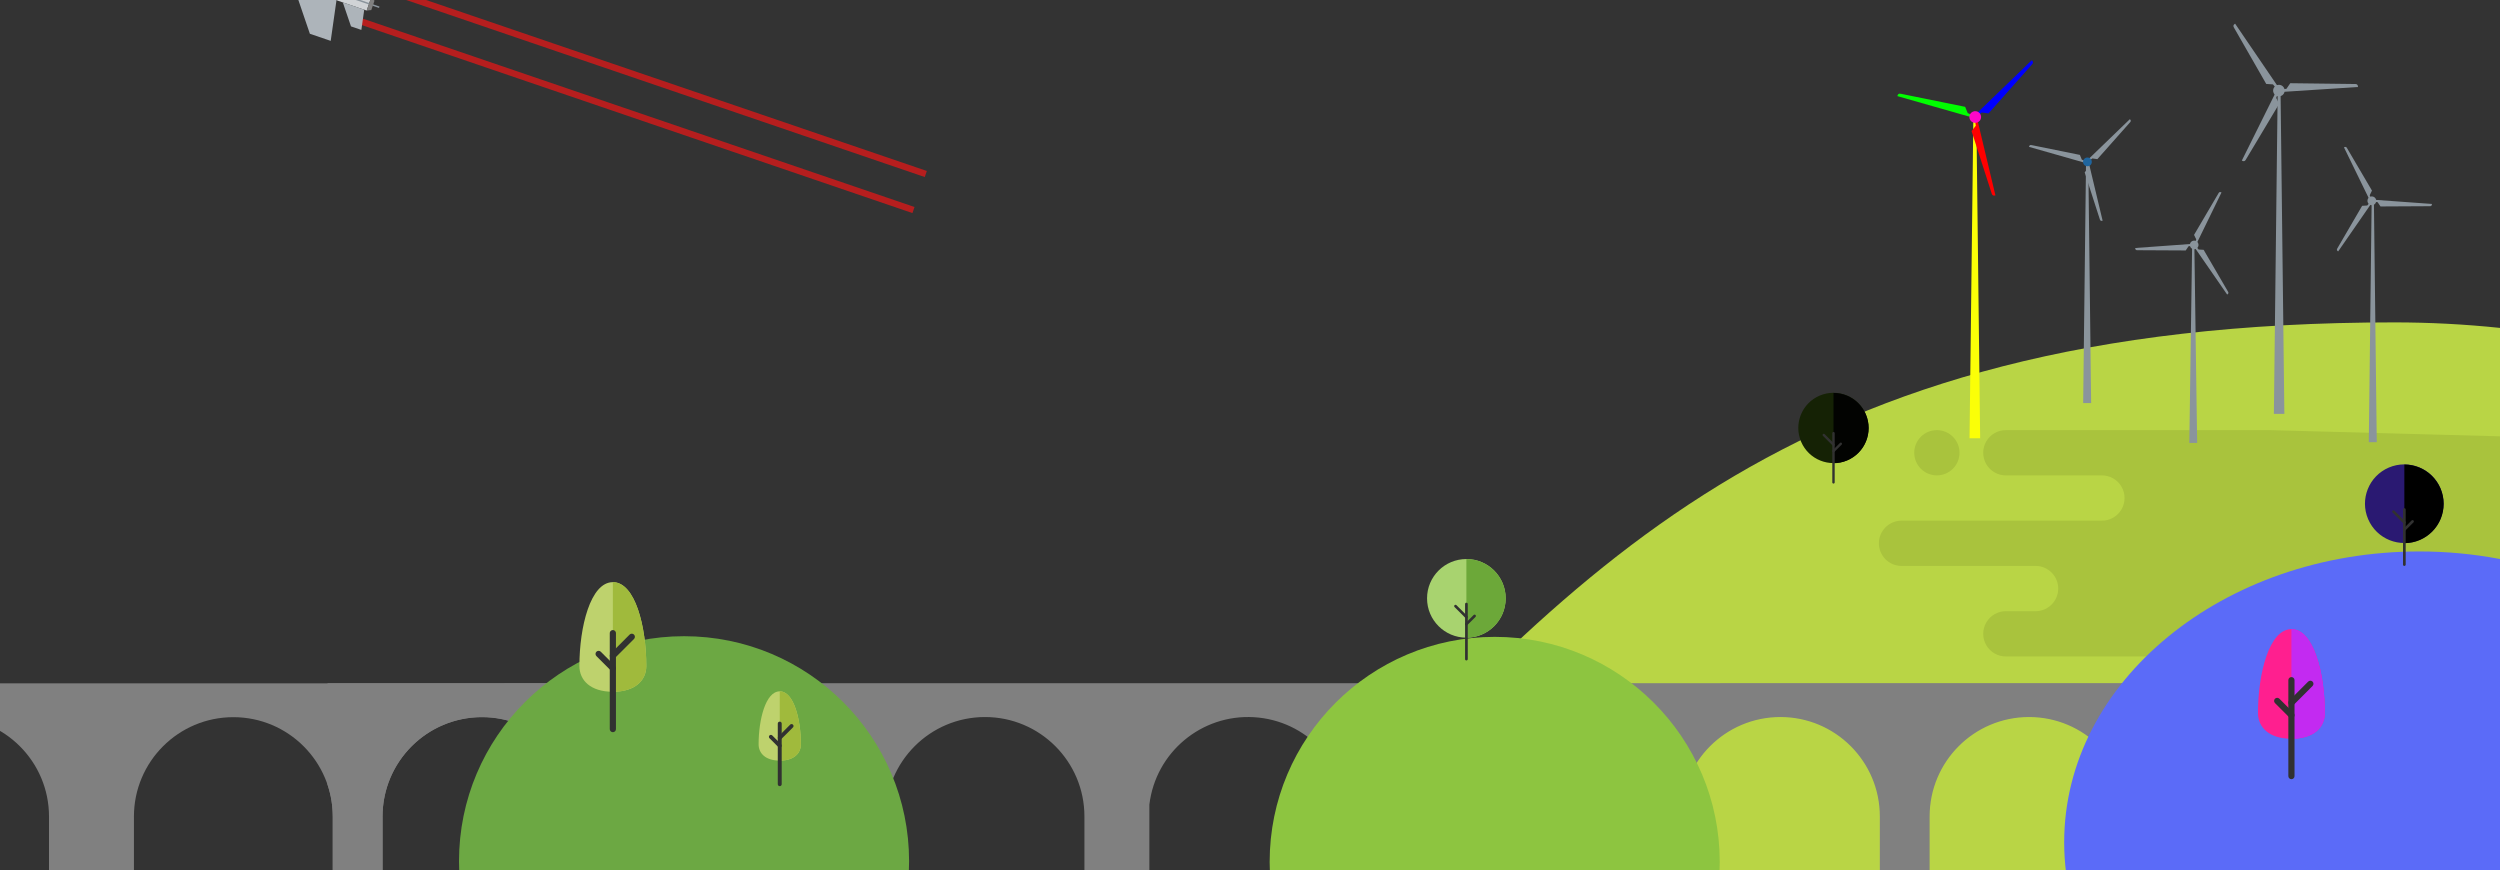 <svg id="ewghbn0ncza81" xmlns="http://www.w3.org/2000/svg" xmlns:xlink="http://www.w3.org/1999/xlink"
    viewBox="-500 0 3816 1328.48" shape-rendering="geometricPrecision" text-rendering="geometricPrecision">
    <rect x="-500" y="0" width="3816" height="1328.48" fill="#333333" stroke="none"/>
    <style>
        <![CDATA[
        #plane_to {
            animation: plane_to__to 10000ms linear infinite normal forwards
        }

        @keyframes plane_to__to {
            0% {
                offset-distance: 0%
            }

            6% {
                offset-distance: 0%
            }

            26% {
                offset-distance: 100%
            }

            30% {
                transform: translate(100px, 200px)
            }

            60% {
                transform: translate(100px, 200px)
            }

             80% {
                transform: translate(100px, 200px)
            }

            100% {
                transform: translate(0, 0px)
            }
        }

        #plane_tr {
            animation: plane_tr__tr 10000ms linear infinite normal forwards
        }

        @keyframes plane_tr__tr {
            0% {
                transform: rotate(0deg)
            }

            6% {
                transform: rotate(0deg)
            }

            26% {
                transform: rotate(-22.741deg)
            }

            50% {
                transform: rotate(-180.741deg)
            }

            80% {
                transform: rotate(-220.741deg)
            }

            100% {
                transform: rotate(-220.741deg)
            }
        }

        #train_to {
            animation: train_to__to 10000ms linear infinite normal forwards
        }

        @keyframes train_to__to {
            0% {
                transform: translate(3370.36px, 990.735px)
            }

            25% {
                transform: translate(0, 990.735px)
            }

            50% {
                transform: translate(0, 500px) rotate(20deg)
            }

            100% {
                transform: translate(3300px, 986.448px)
            }
        }

        #rotor_01_tr {
            animation: rotor_01_tr__tr 10000ms linear infinite normal forwards
        }

        @keyframes rotor_01_tr__tr {
            0% {
                transform: translate(2514.974px, 178.606px) rotate(0deg)
            }

            50% {
                transform: translate(2514.974px, 178.606px) rotate(10000deg) scale(10)
            }

            100% {
                transform: translate(2514.974px, 178.606px) rotate(0deg) scale(1)
            }
        }

        #ewghbn0ncza8119_tr {
            animation: ewghbn0ncza8119_tr__tr 10000ms linear infinite normal forwards
        }

        @keyframes ewghbn0ncza8119_tr__tr {
            0% {
                transform: translate(3120.36px, 306.52px) rotate(0deg)
            }

            100% {
                transform: translate(3120.36px, 306.52px) rotate(1080deg)
            }
        }

        #ewghbn0ncza8125_tr {
            animation: ewghbn0ncza8125_tr__tr 10000ms linear infinite normal forwards
        }

        @keyframes ewghbn0ncza8125_tr__tr {
            0% {
                transform: translate(2848.99px, 373.87px) rotate(0deg)
            }

            100% {
                transform: translate(2848.99px, 373.87px) rotate(560deg)
            }
        }

        #ewghbn0ncza8131_tr {
            animation: ewghbn0ncza8131_tr__tr 10000ms linear infinite normal forwards
        }

        @keyframes ewghbn0ncza8131_tr__tr {
            0% {
                transform: translate(2978.51px, 138.28px) rotate(0deg)
            }

            100% {
                transform: translate(2978.51px, 138.28px) rotate(2160deg)
            }
        }

        #ewghbn0ncza8137_tr {
            animation: ewghbn0ncza8137_tr__tr 10000ms linear infinite normal forwards
        }

        @keyframes ewghbn0ncza8137_tr__tr {
            0% {
                transform: translate(2685.835px, 247.105px) rotate(0deg)
            }

            100% {
                transform: translate(2685.835px, 247.105px) rotate(2160deg)
            }
        }
        ]]>
    </style>
    <g id="ewghbn0ncza82">
        <g id="ewghbn0ncza83">
            <g id="plane_to"
                style="offset-path:path('M2763.147,676.13C2022.384,174.889,-672.471,104.006,-672.471,104.006');offset-rotate:0deg">
                <g id="plane_tr" transform="rotate(0)">
                    <g id="plane" transform="translate(-2028.575,-84.922)">
                        <line id="ewghbn0ncza85" x1="1908.91" y1="28.2" x2="1886.04" y2="20.39"
                            fill="none" stroke="rgb(980,148,156)" stroke-width="1.89" stroke-linecap="round"
                            stroke-miterlimit="10" />
                        <rect id="ewghbn0ncza86" width="9.81" height="907.93" rx="0" ry="0"
                            transform="matrix(0.323 -0.946 0.946 0.323 2081.213 61.912)"
                            fill="#b61e1e" stroke="none" stroke-width="1" />
                        <rect id="ewghbn0ncza87" width="9.81" height="907.93" rx="0" ry="0"
                            transform="matrix(0.323 -0.946 0.946 0.323 2062.415 116.915)"
                            fill="#b61e1e" stroke="none" stroke-width="1" />
                        <path id="ewghbn0ncza88"
                            d="M2088.27,101.05L1937.52,49.55L1904.65,30.67C1903.247,29.855,1902.615,28.163,1903.141,26.629C1903.666,25.094,1905.202,24.144,1906.81,24.36L1944.36,29.54L2095.11,81Z"
                            fill="rgb(208,211,214)" stroke="none" stroke-width="1" />
                        <polygon id="ewghbn0ncza89"
                            points="2079.99,10.86 2048.19,0 1983.29,42.85 2049.02,65.3 2079.99,10.86"
                            fill="rgb(173,180,186)" stroke="none" stroke-width="1" />
                        <polygon id="ewghbn0ncza810"
                            points="2033.36,147.32 2001.57,136.46 1976.46,62.85 2042.18,85.31 2033.36,147.32"
                            fill="rgb(173,180,186)" stroke="none" stroke-width="1" />
                        <polygon id="ewghbn0ncza811"
                            points="2106.75,52.72 2090.94,47.31 2058.66,68.63 2091.35,79.8 2106.75,52.72"
                            fill="rgb(173,180,186)" stroke="none" stroke-width="1" />
                        <polygon id="ewghbn0ncza812"
                            points="2080.14,130.59 2064.33,125.19 2051.84,88.58 2084.53,99.75 2080.14,130.59"
                            fill="rgb(173,180,186)" stroke="none" stroke-width="1" />
                        <path id="ewghbn0ncza813"
                            d="M1963.26,54.75L1936,43.44C1934.862,43.053,1933.925,42.23,1933.396,41.151C1932.867,40.072,1932.789,38.826,1933.18,37.69L1933.91,35.55C1934.297,34.412,1935.12,33.475,1936.199,32.946C1937.278,32.417,1938.524,32.339,1939.66,32.73L1968.13,40.46C1969.268,40.847,1970.205,41.67,1970.734,42.749C1971.263,43.828,1971.341,45.074,1970.95,46.21L1968.95,51.93C1968.144,54.268,1965.609,55.525,1963.26,54.75Z"
                            fill="rgb(138,148,156)" stroke="none" stroke-width="1" />
                        <rect id="ewghbn0ncza814" width="26.42" height="6.61" rx="0" ry="0"
                            transform="matrix(0.323 -0.946 0.946 0.323 2031.128 44.825)"
                            fill="rgb(255,255,255)" stroke="none" stroke-width="1" />
                        <circle id="ewghbn0ncza815" r="8.81"
                            transform="matrix(1 0 0 1 2038.63 33.43)" fill="rgb(138,148,156)"
                            stroke="none" stroke-width="1" />
                        <line id="ewghbn0ncza816" x1="2031.24" y1="44.87" x2="2039.78" y2="19.86"
                            fill="none" stroke="rgb(138,148,156)" stroke-width="1.1" stroke-miterlimit="10" />
                        <line id="ewghbn0ncza817" x1="2034.49" y1="45.98" x2="2043.03" y2="20.97"
                            fill="none" stroke="rgb(138,148,156)" stroke-width="1.1" stroke-miterlimit="10" />
                        <line id="ewghbn0ncza818" x1="2037.75" y1="47.09" x2="2046.29" y2="22.09"
                            fill="none" stroke="rgb(138,148,156)" stroke-width="1.1" stroke-miterlimit="10" />
                        <polygon id="ewghbn0ncza819"
                            points="2032.41,31.31 2037.59,31.38 2039.26,26.49 2040.79,31.43 2045.96,31.51 2041.73,34.49 2043.26,39.44 2039.11,36.33 2034.88,39.31 2036.55,34.41 2032.41,31.31"
                            fill="rgb(255,255,255)" stroke="none" stroke-width="1" />
                        <rect id="ewghbn0ncza820" width="2.26" height="61.91" rx="0" ry="0"
                            transform="matrix(0.323 -0.946 0.946 0.323 2048.52 77.054)"
                            fill="rgb(138,148,156)" stroke="none" stroke-width="1" />
                        <polygon id="ewghbn0ncza821"
                            points="2095.32,100.27 2088.27,101.05 2095.1,81.05 2100.2,85.98 2095.32,100.27"
                            fill="rgb(128,128,128)" stroke="none" stroke-width="1" />
                    </g>
                </g>
            </g>
            <path id="ewghbn0ncza822"
                d="M3316,497.52C3262.307,491.903,3208.356,489.093,3154.37,489.1C2218.7,489.1,1901.63,872.01,1476.37,1328.1L3316,1328.1Z"
                transform="matrix(1 0 0 1 0 3)" fill="rgb(185,213,69)" stroke="none" stroke-width="1" />
            <path id="ewghbn0ncza823"
                d="M2035.51,1041.79L0,1041.79L0,1196.79C5.256,1212.409,7.927,1228.781,7.91,1245.26L7.91,1327.82L83.91,1327.82L83.91,1245.26C83.923,1173.541,134.141,1111.622,204.312,1096.803C274.483,1081.983,345.449,1118.31,374.46,1183.9L374.46,1327.82L486.46,1327.82L486.46,1181.22C516.503,1116.716,587.33,1081.748,656.807,1097.117C726.285,1112.485,775.755,1174.063,775.79,1245.22L775.79,1327.78L851.79,1327.78L851.79,1245.22C851.79,1161.416,919.726,1093.48,1003.53,1093.48C1087.334,1093.48,1155.27,1161.416,1155.27,1245.22L1155.27,1327.78L1254.39,1327.78L1254.39,1227.21C1263.91,1147.47,1333.911,1088.955,1414.076,1093.726C1494.241,1098.498,1556.806,1164.903,1556.8,1245.21L1556.8,1327.77L1632.8,1327.77L1632.8,1245.21C1632.8,1161.406,1700.736,1093.47,1784.54,1093.47C1868.344,1093.47,1936.28,1161.406,1936.28,1245.21L1936.28,1327.77L2065.9,1327.77L2065.9,1245.21C2065.9,1161.406,2133.836,1093.47,2217.64,1093.47C2301.444,1093.47,2369.38,1161.406,2369.38,1245.21L2369.38,1327.77L2445.38,1327.77L2445.38,1245.21C2445.38,1161.406,2513.316,1093.47,2597.12,1093.47C2680.924,1093.47,2748.86,1161.406,2748.86,1245.21L2748.86,1327.77L2848,1327.77L2848,1041.77Z"
                transform="matrix(1 0 0 1 0 1)" fill="rgb(128,128,128)" stroke="none" stroke-width="1" />
            <path id="ewghbn0ncza824"
                d="M-325.527,1044.893L-2361.037,1044.893L-2361.037,1199.893C-2355.781,1215.511,-2353.109,1231.883,-2353.127,1248.363L-2353.127,1330.923L-2277.127,1330.923L-2277.127,1248.363C-2277.114,1176.643,-2226.896,1114.724,-2156.725,1099.905C-2086.553,1085.086,-2015.587,1121.413,-1986.577,1187.003L-1986.577,1330.923L-1874.577,1330.923L-1874.577,1184.323C-1844.533,1119.819,-1773.707,1084.851,-1704.23,1100.219C-1634.752,1115.588,-1585.282,1177.166,-1585.247,1248.323L-1585.247,1330.883L-1509.247,1330.883L-1509.247,1248.323C-1509.247,1164.519,-1441.31,1096.583,-1357.507,1096.583C-1273.703,1096.583,-1205.767,1164.519,-1205.767,1248.323L-1205.767,1330.883L-1106.647,1330.883L-1106.647,1230.313C-1097.127,1150.572,-1027.125,1092.057,-946.961,1096.829C-866.796,1101.6,-804.23,1168.006,-804.237,1248.313L-804.237,1330.873L-728.237,1330.873L-728.237,1248.313C-728.237,1164.509,-660.3,1096.573,-576.497,1096.573C-492.693,1096.573,-424.757,1164.509,-424.757,1248.313L-424.757,1330.873L-295.137,1330.873L-295.137,1248.313C-295.137,1164.509,-227.2,1096.573,-143.397,1096.573C-59.593,1096.573,8.343,1164.509,8.343,1248.313L8.343,1330.873L84.343,1330.873L84.343,1248.313C84.343,1164.509,152.28,1096.573,236.083,1096.573C319.887,1096.573,387.823,1164.509,387.823,1248.313L387.823,1330.873L486.963,1330.873L486.963,1044.873Z"
                transform="matrix(1 0 0 1 -0.433 -1.888)" fill="rgb(128,128,128)" stroke="none"
                stroke-width="1" />
            <circle id="ewghbn0ncza825" r="34.55" transform="matrix(1 0 0 1 2456.44 691.08)"
                fill="rgb(169,195,61)" stroke="none" stroke-width="1" />
            <path id="ewghbn0ncza826"
                d="M3316,666L2965,656.56L2562.29,656.56C2549.808,656.348,2538.183,662.885,2531.879,673.661C2525.576,684.436,2525.576,697.774,2531.879,708.549C2538.183,719.325,2549.808,725.862,2562.29,725.65L2707.78,725.65C2720.262,725.438,2731.887,731.975,2738.191,742.751C2744.494,753.526,2744.494,766.864,2738.191,777.639C2731.887,788.415,2720.262,794.952,2707.78,794.74L2401.9,794.74C2383.05,795.061,2367.938,810.433,2367.938,829.285C2367.938,848.137,2383.05,863.509,2401.9,863.83L2607.69,863.83C2626.54,864.151,2641.652,879.523,2641.652,898.375C2641.652,917.227,2626.54,932.599,2607.69,932.92L2562.3,932.92C2549.818,932.708,2538.193,939.245,2531.889,950.021C2525.586,960.796,2525.586,974.134,2531.889,984.909C2538.193,995.685,2549.818,1002.222,2562.3,1002.01L3316,1002.01Z"
                fill="rgb(169,195,61)" stroke="none" stroke-width="1" />
            <g id="train_to" transform="translate(3370.36,990.735)">
                <g id="train" transform="translate(-2560.36,-981.735)">
                    <rect id="ewghbn0ncza828" width="244.29" height="9.04" rx="0" ry="0"
                        transform="matrix(1 0 0 1 2107.35 1020.84)" fill="rgb(41,49,52)"
                        stroke="none" stroke-width="1" />
                    <path id="ewghbn0ncza829"
                        d="M2426.28,1020.84L2038.1,1020.84C2032.735,1020.846,2028.369,1016.525,2028.32,1011.16L2028.32,1011.16C2028.452,966.811,2064.371,930.892,2108.72,930.76L2426.28,930.76Z"
                        fill="rgb(190,96,0)" fill-rule="evenodd" stroke="none" stroke-width="1" />
                    <path id="ewghbn0ncza830"
                        d="M2426.28,1020.84L2038.1,1020.84C2032.735,1020.846,2028.369,1016.525,2028.32,1011.16L2028.32,1011.16C2028.389,981.689,2044.542,954.606,2070.44,940.54C2072.91,940.36,2075.37,940.27,2077.93,940.27L2426.28,940.27L2426.28,1020.84Z"
                        fill="rgb(230,230,230)" fill-rule="evenodd" stroke="none" stroke-width="1" />
                    <path id="ewghbn0ncza831"
                        d="M2426.28,1020.84L2038.1,1020.84C2033.44,1020.836,2029.429,1017.548,2028.51,1012.98L2426.29,1012.98L2426.29,1020.84Z"
                        fill="rgb(190,96,0)" fill-rule="evenodd" stroke="none" stroke-width="1" />
                    <path id="ewghbn0ncza832"
                        d="M2090.36,1020.84L2038.1,1020.84C2032.735,1020.846,2028.369,1016.525,2028.32,1011.16L2028.32,1011.16C2028.333,1008.487,2028.486,1005.817,2028.78,1003.16L2078.21,1003.16C2084.909,1003.187,2090.333,1008.611,2090.36,1015.31L2090.36,1020.88Z"
                        fill="rgb(26,35,37)" fill-rule="evenodd" stroke="none" stroke-width="1" />
                    <path id="ewghbn0ncza833"
                        d="M2035.54,978C2040.773,966.507,2048.626,956.4,2058.47,948.49L2077.38,948.49C2085.523,948.529,2092.101,955.147,2092.09,963.29L2092.09,963.29C2092.093,967.192,2090.544,970.935,2087.784,973.694C2085.025,976.454,2081.282,978.003,2077.38,978Z"
                        fill="rgb(41,49,52)" fill-rule="evenodd" stroke="none" stroke-width="1" />
                    <path id="ewghbn0ncza834"
                        d="M2403.63,949.58L2381.63,949.58C2378.34,949.613,2375.69,952.29,2375.69,955.58L2375.69,1020.81L2409.58,1020.81L2409.58,955.61C2409.58,952.323,2406.936,949.648,2403.65,949.61Z"
                        fill="rgb(190,96,0)" fill-rule="evenodd" stroke="none" stroke-width="1" />
                    <path id="ewghbn0ncza835"
                        d="M2403.26,953.69L2382,953.69C2381.297,953.69,2380.623,953.969,2380.126,954.466C2379.629,954.963,2379.35,955.637,2379.35,956.34L2379.35,966.66C2379.35,967.363,2379.629,968.037,2380.126,968.534C2380.623,969.031,2381.297,969.31,2382,969.31L2403.29,969.31C2403.993,969.31,2404.667,969.031,2405.164,968.534C2405.661,968.037,2405.94,967.363,2405.94,966.66L2405.94,956.34C2405.94,955.637,2405.661,954.963,2405.164,954.466C2404.667,953.969,2403.993,953.69,2403.29,953.69Z"
                        fill="rgb(41,49,52)" fill-rule="evenodd" stroke="none" stroke-width="1" />
                    <rect id="ewghbn0ncza836" width="8.04" height="89.99" rx="0" ry="0"
                        transform="matrix(1 0 0 1 2426.28 930.76)" fill="rgb(64,73,76)"
                        stroke="none" stroke-width="1" />
                    <path id="ewghbn0ncza837"
                        d="M2334.38,953.69L2313.09,953.69C2311.609,953.684,2310.393,954.86,2310.35,956.34L2310.35,966.66C2310.393,968.14,2311.609,969.316,2313.09,969.31L2334.38,969.31C2335.083,969.31,2335.757,969.031,2336.254,968.534C2336.751,968.037,2337.03,967.363,2337.03,966.66L2337.03,956.34C2337.025,954.879,2335.841,953.695,2334.38,953.69ZM2300.21,953.69L2279,953.69C2278.284,953.674,2277.591,953.945,2277.077,954.443C2276.562,954.941,2276.268,955.624,2276.26,956.34L2276.26,966.66C2276.268,967.376,2276.562,968.059,2277.077,968.557C2277.591,969.055,2278.284,969.326,2279,969.31L2300.2,969.31C2301.681,969.316,2302.897,968.14,2302.94,966.66L2302.94,956.34C2302.897,954.86,2301.681,953.684,2300.2,953.69ZM2266.13,953.69L2244.84,953.69C2244.137,953.69,2243.463,953.969,2242.966,954.466C2242.469,954.963,2242.19,955.637,2242.19,956.34L2242.19,966.66C2242.19,967.363,2242.469,968.037,2242.966,968.534C2243.463,969.031,2244.137,969.31,2244.84,969.31L2266.13,969.31C2266.833,969.31,2267.507,969.031,2268.004,968.534C2268.501,968.037,2268.78,967.363,2268.78,966.66L2268.78,956.34C2268.78,955.637,2268.501,954.963,2268.004,954.466C2267.507,953.969,2266.833,953.69,2266.13,953.69ZM2232.05,953.69L2210.76,953.69C2209.279,953.684,2208.063,954.86,2208.02,956.34L2208.02,966.66C2208.063,968.14,2209.279,969.316,2210.76,969.31L2232.05,969.31C2232.753,969.31,2233.427,969.031,2233.924,968.534C2234.421,968.037,2234.7,967.363,2234.7,966.66L2234.7,956.34C2234.7,955.637,2234.421,954.963,2233.924,954.466C2233.427,953.969,2232.753,953.69,2232.05,953.69ZM2197.88,953.69L2176.59,953.69C2175.887,953.69,2175.213,953.969,2174.716,954.466C2174.219,954.963,2173.94,955.637,2173.94,956.34L2173.94,966.66C2173.94,967.363,2174.219,968.037,2174.716,968.534C2175.213,969.031,2175.887,969.31,2176.59,969.31L2197.88,969.31C2199.361,969.316,2200.577,968.14,2200.62,966.66L2200.62,956.34C2200.582,954.857,2199.363,953.679,2197.88,953.69ZM2163.81,953.69L2142.52,953.69C2141.817,953.69,2141.143,953.969,2140.646,954.466C2140.149,954.963,2139.87,955.637,2139.87,956.34L2139.87,966.66C2139.87,967.363,2140.149,968.037,2140.646,968.534C2141.143,969.031,2141.817,969.31,2142.52,969.31L2163.81,969.31C2164.513,969.31,2165.187,969.031,2165.684,968.534C2166.181,968.037,2166.46,967.363,2166.46,966.66L2166.46,956.34C2166.46,955.637,2166.181,954.963,2165.684,954.466C2165.187,953.969,2164.513,953.69,2163.81,953.69ZM2129.64,953.69L2108.44,953.69C2106.959,953.684,2105.743,954.86,2105.7,956.34L2105.7,966.66C2105.743,968.14,2106.959,969.316,2108.44,969.31L2129.64,969.31C2130.356,969.326,2131.049,969.055,2131.563,968.557C2132.078,968.059,2132.372,967.376,2132.38,966.66L2132.38,956.34C2132.372,955.624,2132.078,954.941,2131.563,954.443C2131.049,953.945,2130.356,953.674,2129.64,953.69ZM2368.45,953.69L2347.16,953.69C2346.457,953.69,2345.783,953.969,2345.286,954.466C2344.789,954.963,2344.51,955.637,2344.51,956.34L2344.51,966.66C2344.51,967.363,2344.789,968.037,2345.286,968.534C2345.783,969.031,2346.457,969.31,2347.16,969.31L2368.45,969.31C2369.153,969.31,2369.827,969.031,2370.324,968.534C2370.821,968.037,2371.1,967.363,2371.1,966.66L2371.1,956.34C2371.1,955.637,2370.821,954.963,2370.324,954.466C2369.827,953.969,2369.153,953.69,2368.45,953.69Z"
                        fill="rgb(41,49,52)" fill-rule="evenodd" stroke="none" stroke-width="1" />
                    <path id="ewghbn0ncza838"
                        d="M2341,1020.84L2343.28,1029.24C2343.785,1031.182,2345.478,1032.58,2347.48,1032.71L2403.67,1032.71C2405.661,1032.554,2407.341,1031.166,2407.87,1029.24L2410.06,1020.84Z"
                        fill="rgb(26,35,37)" fill-rule="evenodd" stroke="none" stroke-width="1" />
                    <path id="ewghbn0ncza839"
                        d="M2047.51,1020.84L2049.79,1029.24C2050.295,1031.182,2051.988,1032.58,2053.99,1032.71L2110.18,1032.71C2112.171,1032.554,2113.851,1031.166,2114.38,1029.24L2116.57,1020.84Z"
                        fill="rgb(26,35,37)" fill-rule="evenodd" stroke="none" stroke-width="1" />
                    <path id="plane0"
                        d="M2366.72,982.38L2103.72,982.38L2103.72,988.5L2366.72,988.5ZM2366.72,995.99L2103.72,995.99L2103.72,1002.11L2366.72,1002.11Z"
                        fill="rgb(153,153,153)" fill-rule="evenodd" stroke="none" stroke-width="1" />
                    <rect id="plane1" width="306.85" height="90.08" rx="0" ry="0"
                        transform="matrix(1 0 0 1 2449.47 930.76)" fill="rgb(190,96,0)"
                        stroke="none" stroke-width="1" />
                    <rect id="plane2" width="306.85" height="80.58" rx="0" ry="0"
                        transform="matrix(1 0 0 1 2449.47 940.26)" fill="rgb(230,230,230)"
                        stroke="none" stroke-width="1" />
                    <rect id="plane3" width="153.21" height="4.95" rx="0" ry="0"
                        transform="matrix(1 0 0 1 2524.11 1020.84)" fill="rgb(41,49,52)"
                        stroke="none" stroke-width="1" />
                    <path id="plane4"
                        d="M2472.13,949.58L2494.13,949.58C2497.42,949.613,2500.07,952.29,2500.07,955.58L2500.07,1020.81L2466.2,1020.81L2466.2,955.61C2466.2,952.323,2468.844,949.648,2472.13,949.61Z"
                        fill="rgb(190,96,0)" fill-rule="evenodd" stroke="none" stroke-width="1" />
                    <path id="plane5"
                        d="M2472.49,953.69L2493.78,953.69C2494.483,953.69,2495.157,953.969,2495.654,954.466C2496.151,954.963,2496.43,955.637,2496.43,956.34L2496.43,966.66C2496.43,967.363,2496.151,968.037,2495.654,968.534C2495.157,969.031,2494.483,969.31,2493.78,969.31L2472.49,969.31C2471.787,969.31,2471.113,969.031,2470.616,968.534C2470.119,968.037,2469.84,967.363,2469.84,966.66L2469.84,956.34C2469.84,955.637,2470.119,954.963,2470.616,954.466C2471.113,953.969,2471.787,953.69,2472.49,953.69Z"
                        fill="rgb(41,49,52)" fill-rule="evenodd" stroke="none" stroke-width="1" />
                    <rect id="plane6" width="8.04" height="89.99" rx="0" ry="0"
                        transform="matrix(1 0 0 1 2441.43 930.76)" fill="rgb(64,73,76)"
                        stroke="none" stroke-width="1" />
                    <rect id="plane7" width="8.04" height="89.99" rx="0" ry="0"
                        transform="matrix(1 0 0 1 2756.43 930.76)" fill="rgb(64,73,76)"
                        stroke="none" stroke-width="1" />
                    <path id="plane8"
                        d="M2541.38,953.69L2562.67,953.69C2564.151,953.684,2565.367,954.86,2565.41,956.34L2565.41,966.66C2565.367,968.14,2564.151,969.316,2562.67,969.31L2541.38,969.31C2540.677,969.31,2540.003,969.031,2539.506,968.534C2539.009,968.037,2538.73,967.363,2538.73,966.66L2538.73,956.34C2538.73,955.637,2539.009,954.963,2539.506,954.466C2540.003,953.969,2540.677,953.69,2541.38,953.69Z"
                        fill="rgb(41,49,52)" fill-rule="evenodd" stroke="none" stroke-width="1" />
                    <path id="plane9"
                        d="M2575.55,953.69L2596.75,953.69C2597.466,953.674,2598.159,953.945,2598.673,954.443C2599.188,954.941,2599.482,955.624,2599.49,956.34L2599.49,966.66C2599.482,967.376,2599.188,968.059,2598.673,968.557C2598.159,969.055,2597.466,969.326,2596.75,969.31L2575.55,969.31C2574.069,969.316,2572.853,968.14,2572.81,966.66L2572.81,956.34C2572.853,954.86,2574.069,953.684,2575.55,953.69Z"
                        fill="rgb(41,49,52)" fill-rule="evenodd" stroke="none" stroke-width="1" />
                    <path id="ewghbn0ncza850"
                        d="M2609.62,953.69L2630.91,953.69C2631.613,953.69,2632.287,953.969,2632.784,954.466C2633.281,954.963,2633.56,955.637,2633.56,956.34L2633.56,966.66C2633.56,967.363,2633.281,968.037,2632.784,968.534C2632.287,969.031,2631.613,969.31,2630.91,969.31L2609.62,969.31C2608.917,969.31,2608.243,969.031,2607.746,968.534C2607.249,968.037,2606.97,967.363,2606.97,966.66L2606.97,956.34C2606.97,955.637,2607.249,954.963,2607.746,954.466C2608.243,953.969,2608.917,953.69,2609.62,953.69Z"
                        fill="rgb(41,49,52)" fill-rule="evenodd" stroke="none" stroke-width="1" />
                    <path id="ewghbn0ncza851"
                        d="M2643.7,953.69L2665,953.69C2666.481,953.684,2667.697,954.86,2667.74,956.34L2667.74,966.66C2667.697,968.14,2666.481,969.316,2665,969.31L2643.7,969.31C2642.997,969.31,2642.323,969.031,2641.826,968.534C2641.329,968.037,2641.05,967.363,2641.05,966.66L2641.05,956.34C2641.05,955.637,2641.329,954.963,2641.826,954.466C2642.323,953.969,2642.997,953.69,2643.7,953.69Z"
                        fill="rgb(41,49,52)" fill-rule="evenodd" stroke="none" stroke-width="1" />
                    <path id="ewghbn0ncza852"
                        d="M2677.87,953.69L2699.16,953.69C2699.863,953.69,2700.537,953.969,2701.034,954.466C2701.531,954.963,2701.81,955.637,2701.81,956.34L2701.81,966.66C2701.81,967.363,2701.531,968.037,2701.034,968.534C2700.537,969.031,2699.863,969.31,2699.16,969.31L2677.87,969.31C2676.389,969.316,2675.173,968.14,2675.13,966.66L2675.13,956.34C2675.173,954.86,2676.389,953.684,2677.87,953.69Z"
                        fill="rgb(41,49,52)" fill-rule="evenodd" stroke="none" stroke-width="1" />
                    <path id="ewghbn0ncza853"
                        d="M2712,953.69L2733.29,953.69C2733.993,953.69,2734.667,953.969,2735.164,954.466C2735.661,954.963,2735.94,955.637,2735.94,956.34L2735.94,966.66C2735.94,967.363,2735.661,968.037,2735.164,968.534C2734.667,969.031,2733.993,969.31,2733.29,969.31L2712,969.31C2711.297,969.31,2710.623,969.031,2710.126,968.534C2709.629,968.037,2709.35,967.363,2709.35,966.66L2709.35,956.34C2709.35,955.637,2709.629,954.963,2710.126,954.466C2710.623,953.969,2711.297,953.69,2712,953.69Z"
                        fill="rgb(41,49,52)" fill-rule="evenodd" stroke="none" stroke-width="1" />
                    <path id="ewghbn0ncza854"
                        d="M2507.3,953.69L2528.59,953.69C2529.293,953.69,2529.967,953.969,2530.464,954.466C2530.961,954.963,2531.24,955.637,2531.24,956.34L2531.24,966.66C2531.24,967.363,2530.961,968.037,2530.464,968.534C2529.967,969.031,2529.293,969.31,2528.59,969.31L2507.3,969.31C2506.597,969.31,2505.923,969.031,2505.426,968.534C2504.929,968.037,2504.65,967.363,2504.65,966.66L2504.65,956.34C2504.65,955.637,2504.929,954.963,2505.426,954.466C2505.923,953.969,2506.597,953.69,2507.3,953.69Z"
                        fill="rgb(41,49,52)" fill-rule="evenodd" stroke="none" stroke-width="1" />
                    <path id="ewghbn0ncza855"
                        d="M2534.71,1020.84L2532.43,1029.24C2531.925,1031.182,2530.232,1032.58,2528.23,1032.71L2472,1032.71C2470.009,1032.554,2468.329,1031.166,2467.8,1029.24L2465.61,1020.84Z"
                        fill="rgb(26,35,37)" fill-rule="evenodd" stroke="none" stroke-width="1" />
                    <path id="ewghbn0ncza856"
                        d="M2740.25,1020.84L2737.97,1029.24C2737.465,1031.182,2735.772,1032.58,2733.77,1032.71L2677.58,1032.71C2675.589,1032.554,2673.909,1031.166,2673.38,1029.24L2671.19,1020.84Z"
                        fill="rgb(26,35,37)" fill-rule="evenodd" stroke="none" stroke-width="1" />
                    <path id="ewghbn0ncza857"
                        d="M2509,982.38L2746.28,982.38L2746.28,988.5L2509,988.5ZM2509,995.99L2746.28,995.99L2746.28,1002.11L2509,1002.11Z"
                        fill="rgb(153,153,153)" fill-rule="evenodd" stroke="none" stroke-width="1" />
                    <rect id="ewghbn0ncza858" width="306.85" height="7.86" rx="0" ry="0"
                        transform="matrix(1 0 0 1 2449.47 1012.98)" fill="rgb(190,96,0)"
                        stroke="none" stroke-width="1" />
                    <rect id="ewghbn0ncza859" width="7.11" height="86.96" rx="0" ry="0"
                        transform="matrix(1 0 0 1 2434.32 932.63)" fill="rgb(41,49,52)"
                        stroke="none" stroke-width="1" />
                    <rect id="ewghbn0ncza860" width="306.85" height="90.08" rx="0" ry="0"
                        transform="matrix(1 0 0 1 2777.4 930.76)" fill="rgb(190,96,0)"
                        stroke="none" stroke-width="1" />
                    <rect id="ewghbn0ncza861" width="306.85" height="80.58" rx="0" ry="0"
                        transform="matrix(1 0 0 1 2777.4 940.26)" fill="rgb(230,230,230)"
                        stroke="none" stroke-width="1" />
                    <rect id="ewghbn0ncza862" width="153.21" height="4.95" rx="0" ry="0"
                        transform="matrix(1 0 0 1 2852.04 1020.84)" fill="rgb(41,49,52)"
                        stroke="none" stroke-width="1" />
                    <path id="ewghbn0ncza863"
                        d="M2800.06,949.58L2822.06,949.58C2825.35,949.613,2828,952.29,2828,955.58L2828,1020.81L2794.11,1020.81L2794.11,955.61C2794.11,952.323,2796.754,949.648,2800.04,949.61Z"
                        fill="rgb(190,96,0)" fill-rule="evenodd" stroke="none" stroke-width="1" />
                    <path id="ewghbn0ncza864"
                        d="M2800.43,953.69L2821.72,953.69C2822.423,953.69,2823.097,953.969,2823.594,954.466C2824.091,954.963,2824.37,955.637,2824.37,956.34L2824.37,966.66C2824.37,967.363,2824.091,968.037,2823.594,968.534C2823.097,969.031,2822.423,969.31,2821.72,969.31L2800.43,969.31C2799.727,969.31,2799.053,969.031,2798.556,968.534C2798.059,968.037,2797.78,967.363,2797.78,966.66L2797.78,956.34C2797.78,955.637,2798.059,954.963,2798.556,954.466C2799.053,953.969,2799.727,953.69,2800.43,953.69Z"
                        fill="rgb(41,49,52)" fill-rule="evenodd" stroke="none" stroke-width="1" />
                    <rect id="ewghbn0ncza865" width="8.04" height="89.99" rx="0" ry="0"
                        transform="matrix(1 0 0 1 2769.36 930.76)" fill="rgb(64,73,76)"
                        stroke="none" stroke-width="1" />
                    <rect id="ewghbn0ncza866" width="8.04" height="89.99" rx="0" ry="0"
                        transform="matrix(1 0 0 1 3084.36 930.76)" fill="rgb(64,73,76)"
                        stroke="none" stroke-width="1" />
                    <path id="ewghbn0ncza867"
                        d="M2869.31,953.69L2890.6,953.69C2892.081,953.684,2893.297,954.86,2893.34,956.34L2893.34,966.66C2893.297,968.14,2892.081,969.316,2890.6,969.31L2869.31,969.31C2868.607,969.31,2867.933,969.031,2867.436,968.534C2866.939,968.037,2866.66,967.363,2866.66,966.66L2866.66,956.34C2866.66,955.637,2866.939,954.963,2867.436,954.466C2867.933,953.969,2868.607,953.69,2869.31,953.69Z"
                        fill="rgb(41,49,52)" fill-rule="evenodd" stroke="none" stroke-width="1" />
                    <path id="ewghbn0ncza868"
                        d="M2903.48,953.69L2924.68,953.69C2925.396,953.674,2926.089,953.945,2926.603,954.443C2927.118,954.941,2927.412,955.624,2927.42,956.34L2927.42,966.66C2927.412,967.376,2927.118,968.059,2926.603,968.557C2926.089,969.055,2925.396,969.326,2924.68,969.31L2903.48,969.31C2901.999,969.316,2900.783,968.14,2900.74,966.66L2900.74,956.34C2900.783,954.86,2901.999,953.684,2903.48,953.69Z"
                        fill="rgb(41,49,52)" fill-rule="evenodd" stroke="none" stroke-width="1" />
                    <path id="ewghbn0ncza869"
                        d="M2937.56,953.69L2958.85,953.69C2959.553,953.69,2960.227,953.969,2960.724,954.466C2961.221,954.963,2961.5,955.637,2961.5,956.34L2961.5,966.66C2961.5,967.363,2961.221,968.037,2960.724,968.534C2960.227,969.031,2959.553,969.31,2958.85,969.31L2937.56,969.31C2936.857,969.31,2936.183,969.031,2935.686,968.534C2935.189,968.037,2934.91,967.363,2934.91,966.66L2934.91,956.34C2934.91,955.637,2935.189,954.963,2935.686,954.466C2936.183,953.969,2936.857,953.69,2937.56,953.69Z"
                        fill="rgb(41,49,52)" fill-rule="evenodd" stroke="none" stroke-width="1" />
                    <path id="ewghbn0ncza870"
                        d="M2971.63,953.69L2992.92,953.69C2994.401,953.684,2995.617,954.86,2995.66,956.34L2995.66,966.66C2995.617,968.14,2994.401,969.316,2992.92,969.31L2971.63,969.31C2970.927,969.31,2970.253,969.031,2969.756,968.534C2969.259,968.037,2968.98,967.363,2968.98,966.66L2968.98,956.34C2968.98,955.637,2969.259,954.963,2969.756,954.466C2970.253,953.969,2970.927,953.69,2971.63,953.69Z"
                        fill="rgb(41,49,52)" fill-rule="evenodd" stroke="none" stroke-width="1" />
                    <path id="ewghbn0ncza871"
                        d="M3005.8,953.69L3027.09,953.69C3027.793,953.69,3028.467,953.969,3028.964,954.466C3029.461,954.963,3029.74,955.637,3029.74,956.34L3029.74,966.66C3029.74,967.363,3029.461,968.037,3028.964,968.534C3028.467,969.031,3027.793,969.31,3027.09,969.31L3005.8,969.31C3004.319,969.316,3003.103,968.14,3003.06,966.66L3003.06,956.34C3003.103,954.86,3004.319,953.684,3005.8,953.69Z"
                        fill="rgb(41,49,52)" fill-rule="evenodd" stroke="none" stroke-width="1" />
                    <path id="ewghbn0ncza872"
                        d="M3039.88,953.69L3061.17,953.69C3061.873,953.69,3062.547,953.969,3063.044,954.466C3063.541,954.963,3063.82,955.637,3063.82,956.34L3063.82,966.66C3063.82,967.363,3063.541,968.037,3063.044,968.534C3062.547,969.031,3061.873,969.31,3061.17,969.31L3039.88,969.31C3039.177,969.31,3038.503,969.031,3038.006,968.534C3037.509,968.037,3037.23,967.363,3037.23,966.66L3037.23,956.34C3037.23,955.637,3037.509,954.963,3038.006,954.466C3038.503,953.969,3039.177,953.69,3039.88,953.69Z"
                        fill="rgb(41,49,52)" fill-rule="evenodd" stroke="none" stroke-width="1" />
                    <path id="ewghbn0ncza873"
                        d="M2835.23,953.69L2856.52,953.69C2857.223,953.69,2857.897,953.969,2858.394,954.466C2858.891,954.963,2859.17,955.637,2859.17,956.34L2859.17,966.66C2859.17,967.363,2858.891,968.037,2858.394,968.534C2857.897,969.031,2857.223,969.31,2856.52,969.31L2835.23,969.31C2834.527,969.31,2833.853,969.031,2833.356,968.534C2832.859,968.037,2832.58,967.363,2832.58,966.66L2832.58,956.34C2832.58,955.637,2832.859,954.963,2833.356,954.466C2833.853,953.969,2834.527,953.69,2835.23,953.69Z"
                        fill="rgb(41,49,52)" fill-rule="evenodd" stroke="none" stroke-width="1" />
                    <path id="ewghbn0ncza874"
                        d="M2862.64,1020.84L2860.36,1029.24C2859.855,1031.182,2858.162,1032.58,2856.16,1032.71L2800,1032.71C2798.009,1032.554,2796.329,1031.166,2795.8,1029.24L2793.61,1020.84Z"
                        fill="rgb(26,35,37)" fill-rule="evenodd" stroke="none" stroke-width="1" />
                    <path id="ewghbn0ncza875"
                        d="M3068.18,1020.84L3065.9,1029.24C3065.395,1031.182,3063.702,1032.58,3061.7,1032.71L3005.51,1032.71C3003.519,1032.554,3001.839,1031.166,3001.31,1029.24L2999.12,1020.84Z"
                        fill="rgb(26,35,37)" fill-rule="evenodd" stroke="none" stroke-width="1" />
                    <path id="ewghbn0ncza876"
                        d="M2837,982.38L3074.28,982.38L3074.28,988.5L2837,988.5ZM2837,995.99L3074.28,995.99L3074.28,1002.11L2837,1002.11Z"
                        fill="rgb(153,153,153)" fill-rule="evenodd" stroke="none" stroke-width="1" />
                    <rect id="ewghbn0ncza877" width="306.85" height="7.86" rx="0" ry="0"
                        transform="matrix(1 0 0 1 2777.4 1012.98)" fill="rgb(190,96,0)"
                        stroke="none" stroke-width="1" />
                    <rect id="ewghbn0ncza878" width="7.11" height="86.96" rx="0" ry="0"
                        transform="matrix(1 0 0 1 2762.25 932.63)" fill="rgb(41,49,52)"
                        stroke="none" stroke-width="1" />
                </g>
            </g>
            <circle id="ewghbn0ncza879" r="53.65"
                transform="matrix(0.919 -0.394 0.394 0.919 2298.566 653.221)"
                fill="#152205" stroke="none" stroke-width="1" />
            <path id="ewghbn0ncza880"
                d="M2352.29,653.41C2352.29,639.181,2346.638,625.535,2336.576,615.474C2326.515,605.412,2312.869,599.76,2298.64,599.76L2298.64,707.05C2328.266,707.05,2352.284,683.036,2352.29,653.41Z"
                fill="#020301" stroke="none" stroke-width="1" />
            <path id="ewghbn0ncza881"
                d="M2298.64,738.14C2297.629,738.14,2296.81,737.321,2296.81,736.31L2296.81,661.13C2296.81,660.476,2297.159,659.872,2297.725,659.545C2298.291,659.218,2298.989,659.218,2299.555,659.545C2300.121,659.872,2300.47,660.476,2300.47,661.13L2300.47,736.31C2300.47,737.321,2299.651,738.14,2298.64,738.14Z"
                fill="rgb(49,49,49)" stroke="none" stroke-width="1" />
            <path id="ewghbn0ncza882"
                d="M2298.64,690.39C2298.155,690.392,2297.689,690.197,2297.35,689.85C2296.64,689.133,2296.64,687.977,2297.35,687.26L2308.52,676.09C2309.235,675.375,2310.395,675.375,2311.11,676.09C2311.825,676.805,2311.825,677.965,2311.11,678.68L2299.93,689.86C2299.587,690.201,2299.123,690.392,2298.64,690.39Z"
                fill="rgb(49,49,49)" stroke="none" stroke-width="1" />
            <path id="ewghbn0ncza883"
                d="M2298.64,680.64C2298.155,680.642,2297.689,680.447,2297.35,680.1L2282.51,665.26C2281.795,664.545,2281.795,663.385,2282.51,662.67C2283.225,661.955,2284.385,661.955,2285.1,662.67L2299.94,677.51C2300.458,678.037,2300.611,678.823,2300.327,679.506C2300.044,680.188,2299.379,680.635,2298.64,680.64Z"
                fill="rgb(49,49,49)" stroke="none" stroke-width="1" />
            <path id="ewghbn0ncza884"
                d="M3316,847.29C3275.357,839.576,3234.078,835.709,3192.71,835.74C2893.4,835.74,2650.76,1034.53,2650.76,1279.74C2650.76,1295.791,2651.809,1311.825,2653.9,1327.74L3316,1327.74Z"
                transform="matrix(1 0 0 1 0 6)" fill="#5b6bf8" stroke="none" stroke-width="1" />
            <circle id="ewghbn0ncza885" r="60"
                transform="matrix(0.919 -0.394 0.394 0.919 3169.89 768.845)"
                fill="#2a1972" stroke="none" stroke-width="1" />
            <path id="ewghbn0ncza886"
                d="M3230,769.1C3230,735.963,3203.137,709.1,3170,709.1L3170,829.1C3203.137,829.1,3230,802.237,3230,769.1Z"
                fill="2a1972" stroke="none" stroke-width="1" />
            <path id="ewghbn0ncza887"
                d="M3170,863.87C3168.887,863.87,3167.977,862.983,3167.95,861.87L3167.95,777.74C3167.95,776.608,3168.868,775.69,3170,775.69C3171.132,775.69,3172.05,776.608,3172.05,777.74L3172.05,861.83C3172.023,862.943,3171.113,863.83,3170,863.83Z"
                fill="rgb(49,49,49)" stroke="none" stroke-width="1" />
            <path id="ewghbn0ncza888"
                d="M3170,810.46C3169.15,810.511,3168.36,810.018,3168.033,809.231C3167.706,808.444,3167.914,807.537,3168.55,806.97L3181.05,794.47C3181.848,793.672,3183.142,793.672,3183.94,794.47C3184.738,795.268,3184.738,796.562,3183.94,797.36L3171.44,809.86C3171.061,810.247,3170.541,810.463,3170,810.46Z"
                fill="rgb(49,49,49)" stroke="none" stroke-width="1" />
            <path id="ewghbn0ncza889"
                d="M3170,799.55C3169.456,799.55,3168.935,799.334,3168.55,798.95L3152,782.36C3151.484,781.844,3151.282,781.091,3151.471,780.386C3151.66,779.681,3152.211,779.13,3152.916,778.941C3153.621,778.752,3154.374,778.954,3154.89,779.47L3171.48,796.06C3171.874,796.437,3172.097,796.959,3172.097,797.505C3172.097,798.051,3171.874,798.573,3171.48,798.95C3171.101,799.337,3170.581,799.553,3170.04,799.55Z"
                fill="rgb(49,49,49)" stroke="none" stroke-width="1" />
            <path id="ewghbn0ncza890"
                d="M3048.71,1088.28C3048.71,1028.96,3031.89,960.33,2997.64,960.33C2963.39,960.33,2946.58,1028.96,2946.58,1088.28C2946.58,1110.01,2963.4,1127.64,2997.64,1127.64C3031.88,1127.64,3048.71,1110,3048.71,1088.28Z"
                fill="#ff1f8f" stroke="none" stroke-width="1" />
            <path id="ewghbn0ncza891"
                d="M3048.71,1088.28C3048.71,1028.96,3031.89,960.33,2997.64,960.33L2997.64,1127.64C3031.89,1127.64,3048.71,1110,3048.71,1088.28Z"
                fill="#c32af1" stroke="none" stroke-width="1" />
            <path id="ewghbn0ncza892"
                d="M2997.65,1189.36C2995.043,1189.36,2992.93,1187.247,2992.93,1184.64L2992.93,1038.19C2992.93,1035.583,2995.043,1033.47,2997.65,1033.47C3000.257,1033.47,3002.37,1035.583,3002.37,1038.19L3002.37,1184.64C3002.364,1187.245,3000.255,1189.354,2997.65,1189.36Z"
                fill="rgb(49,49,49)" stroke="none" stroke-width="1" />
            <path id="ewghbn0ncza893"
                d="M2997.65,1096.35C2996.397,1096.352,2995.196,1095.856,2994.31,1094.97L2972.55,1073.2C2970.705,1071.355,2970.705,1068.365,2972.55,1066.52C2974.395,1064.675,2977.385,1064.675,2979.23,1066.52L3001,1088.29C3001.889,1089.174,3002.389,1090.376,3002.389,1091.63C3002.389,1092.884,3001.889,1094.086,3001,1094.97C3000.107,1095.851,2998.904,1096.346,2997.65,1096.35Z"
                fill="rgb(49,49,49)" stroke="none" stroke-width="1" />
            <path id="ewghbn0ncza894"
                d="M2997.65,1077.35C2995.739,1077.352,2994.016,1076.202,2993.285,1074.437C2992.553,1072.672,2992.958,1070.64,2994.31,1069.29L3023.21,1040.39C3025.055,1038.545,3028.045,1038.545,3029.89,1040.39C3031.735,1042.235,3031.735,1045.225,3029.89,1047.07L3001,1076C3000.114,1076.886,2998.913,1077.382,2997.66,1077.38Z"
                fill="rgb(49,49,49)" stroke="none" stroke-width="1" />
            <path id="ewghbn0ncza895"
                d="M2124.63,1328.48Q2124.99,1320.59,2125,1312.6C2125,1122.89,1971.21,969.1,1781.5,969.1C1591.79,969.1,1438,1122.89,1438,1312.6Q1438,1320.6,1438.37,1328.48Z"
                transform="matrix(1 0 0 1 0 3)" fill="rgb(141,197,64)" stroke="none" stroke-width="1" />
            <path id="ewghbn0ncza896"
                d="M887.26,1328.48Q887.62,1320.59,887.63,1312.6C887.63,1122.89,733.84,969.1,544.13,969.1C354.42,969.1,200.63,1122.89,200.63,1312.6Q200.63,1320.6,201,1328.48Z"
                transform="matrix(1 0 0 1 0 2)" fill="rgb(108,168,67)" stroke="none" stroke-width="1" />
            <polygon id="ewghbn0ncza897"
                points="2512.14,177.22 2514.08,177.22 2514.73,177.22 2516.68,177.22 2522.51,668.95 2514.73,668.95 2514.08,668.95 2506.3,668.95 2512.14,177.22"
                fill="#fbff07" stroke="none" stroke-width="1" />
            <g id="rotor_01_tr" transform="translate(2514.974,178.606) rotate(0)">
                <g id="rotor_01" transform="translate(-2514.974,-178.606)">
                    <path id="ewghbn0ncza899"
                        d="M2518.82,185.06L2545.82,298.18C2545.82,298.18,2541.57,300.04,2540.24,295.74C2537.83,287.92,2509.38,200.03,2509.38,200.03L2515.85,191.9L2515,185.58Z"
                        fill="#ff0000" stroke="none" stroke-width="1" />
                    <path id="ewghbn0ncza8100"
                        d="M2508.09,180.09L2396.24,148.22C2396.24,148.22,2396.7,143.6,2401.1,144.55C2409.1,146.27,2499.66,164.55,2499.66,164.55L2503.58,174.18L2509.5,176.53Z"
                        transform="matrix(1 0 0 1 -0.055 -1.484)" fill="#00ff00" stroke="none"
                        stroke-width="1" />
                    <path id="ewghbn0ncza8101"
                        d="M2517.55,172.69L2601.26,91.94C2601.26,91.94,2605.02,94.66,2601.99,97.94C2596.49,103.99,2535.23,173.15,2535.23,173.15L2524.93,171.71L2519.93,175.65Z"
                        fill="#0000ff" stroke="none" stroke-width="1" />
                </g>
            </g>
            <path id="ewghbn0ncza8102"
                d="M2521,172C2518.327,169.563,2514.45,168.976,2511.176,170.513C2507.901,172.051,2505.877,175.41,2506.045,179.023C2506.214,182.636,2508.544,185.791,2511.947,187.017C2515.35,188.242,2519.157,187.296,2521.59,184.62C2524.903,180.969,2524.639,175.326,2521,172Z"
                fill="#ff06c9" stroke="none" stroke-width="1" />
            <path id="ewghbn0ncza8103"
                d="M486.53,1016.55C486.53,957.23,469.71,888.6,435.46,888.6C401.21,888.6,384.4,957.23,384.4,1016.55C384.4,1038.28,401.22,1055.91,435.46,1055.91C469.7,1055.91,486.53,1038.29,486.53,1016.55Z"
                fill="rgb(190,210,109)" stroke="none" stroke-width="1" />
            <path id="ewghbn0ncza8104"
                d="M486.53,1016.55C486.53,957.23,469.71,888.6,435.46,888.6L435.46,1055.91C469.71,1055.91,486.53,1038.29,486.53,1016.55Z"
                fill="rgb(160,186,60)" stroke="none" stroke-width="1" />
            <path id="ewghbn0ncza8105"
                d="M435.47,1117.63C434.218,1117.63,433.018,1117.133,432.132,1116.248C431.247,1115.362,430.75,1114.162,430.75,1112.91L430.75,966.46C430.75,964.774,431.65,963.216,433.11,962.372C434.57,961.529,436.37,961.529,437.83,962.372C439.29,963.216,440.19,964.774,440.19,966.46L440.19,1112.91C440.19,1114.162,439.693,1115.362,438.808,1116.248C437.922,1117.133,436.722,1117.63,435.47,1117.63Z"
                fill="rgb(49,49,49)" stroke="none" stroke-width="1" />
            <path id="ewghbn0ncza8106"
                d="M435.47,1024.62C434.217,1024.622,433.016,1024.126,432.13,1023.24L410.37,1001.47C408.525,999.625,408.525,996.635,410.37,994.79C412.215,992.945,415.205,992.945,417.05,994.79L438.82,1016.56C440.173,1017.911,440.577,1019.946,439.843,1021.712C439.109,1023.478,437.382,1024.626,435.47,1024.62Z"
                fill="rgb(49,49,49)" stroke="none" stroke-width="1" />
            <path id="ewghbn0ncza8107"
                d="M435.47,1005.62C433.559,1005.622,431.836,1004.472,431.105,1002.707C430.373,1000.942,430.778,998.91,432.13,997.56L461.03,968.66C462.223,967.467,463.962,967.001,465.593,967.437C467.223,967.874,468.496,969.147,468.933,970.777C469.369,972.408,468.903,974.147,467.71,975.34L438.81,1004.24C437.924,1005.126,436.723,1005.622,435.47,1005.62Z"
                fill="rgb(49,49,49)" stroke="none" stroke-width="1" />
            <circle id="ewghbn0ncza8108" r="60" transform="matrix(1 0 0 1 1738.25 913.33)"
                fill="rgb(168,211,111)" stroke="none" stroke-width="1" />
            <path id="ewghbn0ncza8109"
                d="M1798.29,913.38C1798.29,880.243,1771.427,853.38,1738.29,853.38L1738.29,973.38C1771.427,973.38,1798.29,946.517,1798.29,913.38Z"
                fill="rgb(108,168,57)" stroke="none" stroke-width="1" />
            <path id="ewghbn0ncza8110"
                d="M1738.29,1008.15C1737.197,1008.124,1736.316,1007.243,1736.29,1006.15L1736.29,922C1736.29,920.868,1737.208,919.95,1738.34,919.95C1739.472,919.95,1740.39,920.868,1740.39,922L1740.39,1006.09C1740.359,1007.181,1739.481,1008.059,1738.39,1008.09Z"
                fill="rgb(49,49,49)" stroke="none" stroke-width="1" />
            <path id="ewghbn0ncza8111"
                d="M1738.29,954.74C1737.44,954.791,1736.65,954.298,1736.323,953.511C1735.996,952.724,1736.204,951.817,1736.84,951.25L1749.34,938.75C1750.138,937.952,1751.432,937.952,1752.23,938.75C1753.028,939.548,1753.028,940.842,1752.23,941.64L1739.73,954.14C1739.351,954.527,1738.831,954.743,1738.29,954.74Z"
                fill="rgb(49,49,49)" stroke="none" stroke-width="1" />
            <path id="ewghbn0ncza8112"
                d="M1738.29,943.83C1737.746,943.83,1737.225,943.614,1736.84,943.23L1720.25,926.64C1719.452,925.842,1719.452,924.548,1720.25,923.75C1721.048,922.952,1722.342,922.952,1723.14,923.75L1739.73,940.34C1740.124,940.717,1740.347,941.239,1740.347,941.785C1740.347,942.331,1740.124,942.853,1739.73,943.23C1739.351,943.617,1738.831,943.833,1738.29,943.83Z"
                fill="rgb(49,49,49)" stroke="none" stroke-width="1" />
            <path id="ewghbn0ncza8113"
                d="M722.47,1136.13C722.47,1098.65,711.84,1055.28,690.2,1055.28C668.56,1055.28,657.94,1098.64,657.94,1136.13C657.94,1149.86,668.57,1161,690.2,1161C711.83,1161,722.47,1149.86,722.47,1136.13Z"
                fill="rgb(190,210,109)" stroke="none" stroke-width="1" />
            <path id="ewghbn0ncza8114"
                d="M722.47,1136.13C722.47,1098.65,711.84,1055.28,690.2,1055.28L690.2,1161C711.84,1161,722.47,1149.86,722.47,1136.13Z"
                fill="rgb(160,186,60)" stroke="none" stroke-width="1" />
            <path id="ewghbn0ncza8115"
                d="M690.2,1200C688.543,1200,687.2,1198.657,687.2,1197L687.2,1104.47C687.2,1102.813,688.543,1101.47,690.2,1101.47C691.857,1101.47,693.2,1102.813,693.2,1104.47L693.2,1197C693.2,1198.657,691.857,1200,690.2,1200Z"
                fill="rgb(49,49,49)" stroke="none" stroke-width="1" />
            <path id="ewghbn0ncza8116"
                d="M690.2,1141.22C689.41,1141.219,688.651,1140.907,688.09,1140.35L674.34,1126.59C673.371,1125.397,673.461,1123.664,674.548,1122.578C675.634,1121.491,677.367,1121.401,678.56,1122.37L692.31,1136.13C693.145,1136.989,693.388,1138.263,692.929,1139.369C692.471,1140.476,691.398,1141.203,690.2,1141.22Z"
                fill="rgb(49,49,49)" stroke="none" stroke-width="1" />
            <path id="ewghbn0ncza8117"
                d="M690.2,1129.22C689.002,1129.203,687.929,1128.476,687.471,1127.369C687.012,1126.263,687.255,1124.989,688.09,1124.13L706.35,1105.87C707.543,1104.901,709.276,1104.991,710.362,1106.078C711.449,1107.164,711.539,1108.897,710.57,1110.09L692.31,1128.35C691.749,1128.907,690.99,1129.219,690.2,1129.22Z"
                fill="rgb(49,49,49)" stroke="none" stroke-width="1" />
            <polygon id="ewghbn0ncza8118"
                points="3120.11,305.78 3121.57,305.78 3122.06,305.78 3123.51,305.78 3127.9,674.95 3122.06,674.95 3121.57,674.95 3115.72,674.95 3120.11,305.78"
                fill="rgb(138,148,156)" stroke="none" stroke-width="1" />
            <g id="ewghbn0ncza8119_tr" transform="translate(3120.36,306.52) rotate(0)">
                <g id="ewghbn0ncza8119" transform="translate(-3120.36,-306.52)">
                    <path id="ewghbn0ncza8120"
                        d="M3125,305L3212.09,311.3C3212.09,311.3,3212.46,314.76,3209.09,314.74C3202.95,314.74,3133.59,315.14,3133.59,315.14L3129.23,308.66L3124.52,307.84Z"
                        fill="rgb(138,148,156)" stroke="none" stroke-width="1" />
                    <path id="ewghbn0ncza8121"
                        d="M3116.11,303.41L3077.84,224.93C3077.84,224.93,3080.65,222.87,3082.33,225.81C3085.38,231.14,3120.57,290.91,3120.57,290.91L3117.15,297.91L3118.8,302.4Z"
                        fill="rgb(138,148,156)" stroke="none" stroke-width="1" />
                    <path id="ewghbn0ncza8122"
                        d="M3118.7,311.9L3069,383.72C3069,383.72,3065.83,382.28,3067.57,379.38C3070.73,374.11,3105.57,314.15,3105.57,314.15L3113.36,313.69L3116.46,310.05Z"
                        fill="rgb(138,148,156)" stroke="none" stroke-width="1" />
                </g>
            </g>
            <path id="ewghbn0ncza8123"
                d="M3127.07,306.57C3127.09,303.855,3125.473,301.396,3122.972,300.339C3120.471,299.283,3117.58,299.837,3115.647,301.744C3113.715,303.65,3113.122,306.534,3114.145,309.049C3115.168,311.563,3117.605,313.214,3120.32,313.23C3122.099,313.243,3123.81,312.549,3125.076,311.299C3126.342,310.05,3127.059,308.349,3127.07,306.57Z"
                fill="rgb(138,148,156)" stroke="none" stroke-width="1" />
            <polygon id="ewghbn0ncza8124"
                points="2849.43,373.14 2848,373.14 2847.52,373.14 2846.09,373.14 2841.79,676.13 2847.52,676.13 2848,676.13 2853.74,676.13 2849.43,373.14"
                fill="rgb(138,148,156)" stroke="none" stroke-width="1" />
            <g id="ewghbn0ncza8125_tr" transform="translate(2848.99,373.87) rotate(0)">
                <g id="ewghbn0ncza8125" transform="translate(-2848.99,-373.87)">
                    <path id="ewghbn0ncza8126"
                        d="M2850.81,379.14L2899.53,449.59C2899.53,449.59,2902.64,448.17,2900.93,445.33C2897.83,440.16,2863.64,381.33,2863.64,381.33L2856,380.88L2853,377.31Z"
                        fill="rgb(138,148,156)" stroke="none" stroke-width="1" />
                    <path id="ewghbn0ncza8127"
                        d="M2844.65,372.36L2759.22,378.54C2759.22,378.54,2758.86,381.94,2762.22,381.91C2768.22,381.91,2836.28,382.3,2836.28,382.3L2840.55,375.94L2845.18,375.14Z"
                        fill="rgb(138,148,156)" stroke="none" stroke-width="1" />
                    <path id="ewghbn0ncza8128"
                        d="M2853.36,370.81L2890.9,293.81C2890.9,293.81,2888.14,291.81,2886.5,294.67C2883.5,299.9,2848.99,358.53,2848.99,358.53L2852.34,365.42L2850.72,369.82Z"
                        fill="rgb(138,148,156)" stroke="none" stroke-width="1" />
                </g>
            </g>
            <path id="ewghbn0ncza8129"
                d="M2842.61,373.92C2842.582,370.281,2845.51,367.308,2849.15,367.28C2852.789,367.253,2855.762,370.181,2855.79,373.82C2855.817,377.46,2852.889,380.432,2849.25,380.46C2847.502,380.473,2845.821,379.792,2844.575,378.565C2843.33,377.339,2842.623,375.668,2842.61,373.92Z"
                fill="rgb(138,148,156)" stroke="none" stroke-width="1" />
            <polygon id="ewghbn0ncza8130"
                points="2981.09,143.99 2979.17,143.99 2978.52,143.99 2976.6,143.99 2970.83,631.74 2978.52,631.74 2979.17,631.74 2986.85,631.74 2981.09,143.99"
                fill="rgb(138,148,156)" stroke="none" stroke-width="1" />
            <g id="ewghbn0ncza8131_tr" transform="translate(2978.51,138.28) rotate(0)">
                <g id="ewghbn0ncza8131" transform="translate(-2978.51,-138.28)">
                    <path id="ewghbn0ncza8132"
                        d="M2984.58,140.35L3099.28,132.9C3099.28,132.9,3099.8,128.34,3095.35,128.34C3087.27,128.34,2995.97,127.1,2995.97,127.1L2990.17,135.59L2983.96,136.59Z"
                        transform="matrix(1 0 0 1 -0.094 -0.095)" fill="rgb(138,148,156)"
                        stroke="none" stroke-width="1" />
                    <path id="ewghbn0ncza8133"
                        d="M2976.38,131.19L2911.7,36.19C2911.7,36.19,2907.51,38.06,2909.77,41.89C2913.88,48.89,2959.18,128.12,2959.18,128.12L2969.43,128.8L2973.48,133.63Z"
                        fill="rgb(138,148,156)" stroke="none" stroke-width="1" />
                    <path id="ewghbn0ncza8134"
                        d="M2972.89,142.35L2921.76,245.29C2921.76,245.29,2925.44,248.03,2927.67,244.18C2931.73,237.18,2978.67,158.86,2978.67,158.86L2974.24,149.58L2976.46,143.69Z"
                        transform="matrix(1 0 0 1 0.17 -0.195)" fill="rgb(138,148,156)"
                        stroke="none" stroke-width="1" />
                </g>
            </g>
            <path id="ewghbn0ncza8135"
                d="M2987.34,138.28C2987.34,141.851,2985.189,145.071,2981.889,146.438C2978.59,147.805,2974.792,147.049,2972.266,144.524C2969.741,141.998,2968.985,138.2,2970.352,134.901C2971.719,131.601,2974.939,129.45,2978.51,129.45C2983.387,129.45,2987.34,133.403,2987.34,138.28Z"
                fill="rgb(138,148,156)" stroke="none" stroke-width="1" />
            <polygon id="ewghbn0ncza8136"
                points="2684.13,246.04 2685.59,246.04 2686.08,246.04 2687.53,246.04 2691.92,615.21 2686.08,615.21 2685.59,615.21 2679.75,615.21 2684.13,246.04"
                fill="rgb(138,148,156)" stroke="none" stroke-width="1" />
            <g id="ewghbn0ncza8137_tr" transform="translate(2685.835,247.105) rotate(0)">
                <g id="ewghbn0ncza8137" transform="translate(-2685.835,-247.105)">
                    <path id="ewghbn0ncza8138"
                        d="M2689.15,251.93L2709.44,336.86C2709.44,336.86,2706.25,338.26,2705.25,335.02C2703.44,329.15,2682.08,263.16,2682.08,263.16L2686.94,257.05L2686.3,252.31Z"
                        fill="rgb(138,148,156)" stroke="none" stroke-width="1" />
                    <path id="ewghbn0ncza8139"
                        d="M2681.09,248.19L2597.09,224.27C2597.09,224.27,2597.44,220.8,2600.74,221.52C2606.74,222.81,2674.74,236.52,2674.74,236.52L2677.68,243.75L2682.13,245.52Z"
                        transform="matrix(1 0 0 1 0 -0.086)" fill="rgb(138,148,156)" stroke="none"
                        stroke-width="1" />
                    <path id="ewghbn0ncza8140"
                        d="M2688.19,242.64L2751,182C2751,182,2753.82,184,2751.54,186.54C2747.41,191.08,2701.42,243,2701.42,243L2693.69,241.92L2689.93,244.92Z"
                        transform="matrix(1 0 0 1 0 -0.086)" fill="rgb(138,148,156)" stroke="none"
                        stroke-width="1" />
                </g>
            </g>
            <path id="ewghbn0ncza8141"
                d="M2690.77,242.15C2688.765,240.319,2685.854,239.878,2683.396,241.031C2680.938,242.184,2679.417,244.705,2679.543,247.417C2679.669,250.129,2681.417,252.498,2683.972,253.418C2686.526,254.339,2689.383,253.629,2691.21,251.62C2693.7,248.882,2693.503,244.645,2690.77,242.15Z"
                fill="#1f659e" stroke="none" stroke-width="1" />
        </g>
    </g>
</svg>